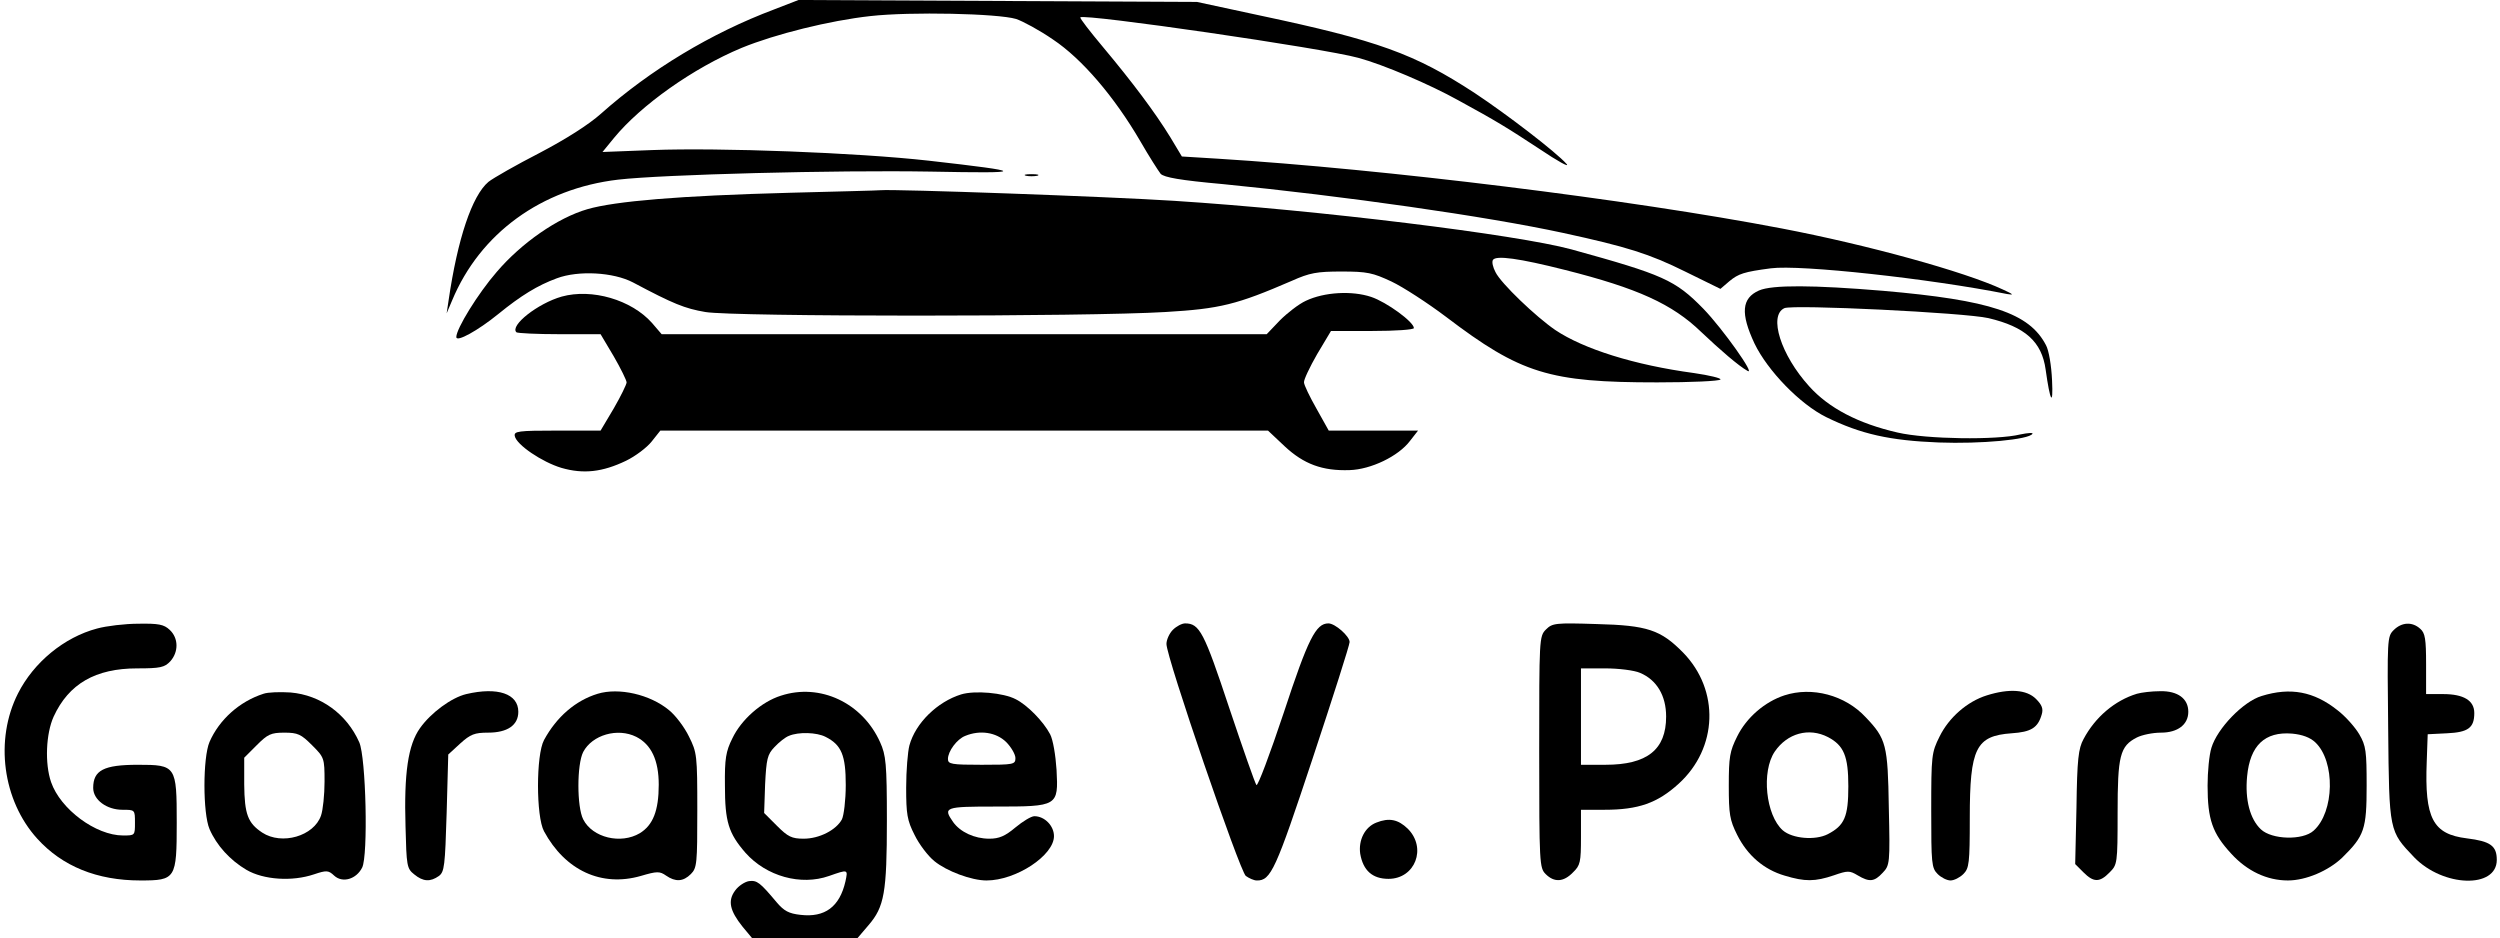 <?xml version="1.0" standalone="no"?>
<!DOCTYPE svg PUBLIC "-//W3C//DTD SVG 20010904//EN"
 "http://www.w3.org/TR/2001/REC-SVG-20010904/DTD/svg10.dtd">
<svg version="1.0" xmlns="http://www.w3.org/2000/svg"
 width="778pt" height="292pt" viewBox="0 0 778 292"
 preserveAspectRatio="xMidYMid meet">

<g transform="translate(0,292) scale(0.1,-0.1)"
fill="#000000" stroke="none">
<path d="M2410 2891 c-197 -74 -386 -188 -540 -325 -38 -34 -109 -79 -191
-122 -72 -37 -144 -78 -159 -90 -51 -43 -96 -177 -124 -369 l-6 -40 17 40 c87
209 278 348 517 376 139 16 678 30 971 25 304 -6 303 -1 -5 34 -224 25 -650
41 -860 33 l-155 -6 36 44 c84 102 246 217 397 280 105 43 274 85 401 99 125
14 396 8 453 -9 21 -7 73 -35 115 -64 90 -60 191 -178 272 -317 27 -47 56 -92
63 -101 11 -11 60 -20 194 -32 376 -37 819 -100 1059 -152 198 -43 268 -65
379 -120 l110 -54 28 24 c28 23 45 29 129 40 91 12 494 -32 735 -80 23 -4 20
-1 -13 14 -120 56 -422 139 -688 190 -475 91 -1240 185 -1753 217 l-114 7 -36
60 c-48 78 -117 170 -209 280 -41 49 -73 90 -71 93 13 12 757 -96 865 -126 78
-21 223 -83 311 -132 119 -65 150 -84 252 -151 58 -39 96 -60 85 -47 -33 37
-184 153 -285 220 -188 123 -302 164 -670 242 l-195 42 -620 3 -620 3 -75 -29z"/>
<path d="M3193 2373 c9 -2 25 -2 35 0 9 3 1 5 -18 5 -19 0 -27 -2 -17 -5z"/>
<path d="M2455 2320 c-340 -9 -541 -26 -627 -51 -93 -27 -205 -105 -282 -195
-59 -68 -126 -177 -126 -203 0 -17 67 20 131 72 70 57 122 89 182 111 67 25
176 19 237 -13 126 -67 161 -81 225 -92 86 -15 1185 -15 1432 0 170 10 222 23
393 97 56 25 78 29 155 29 80 0 97 -4 155 -31 36 -17 113 -67 170 -110 233
-177 321 -204 657 -204 105 0 194 4 197 9 3 4 -34 13 -82 20 -186 25 -344 75
-432 134 -60 41 -169 145 -186 180 -8 15 -12 32 -8 38 9 15 82 5 224 -31 226
-57 334 -106 424 -193 59 -56 117 -106 144 -121 28 -17 -77 131 -137 193 -88
90 -125 106 -411 185 -170 46 -785 122 -1236 151 -199 13 -871 37 -914 33 -8
-1 -136 -4 -285 -8z"/>
<path d="M5474 2016 c-54 -24 -58 -71 -14 -165 41 -85 142 -189 223 -229 108
-53 198 -73 350 -79 132 -5 281 9 292 27 3 4 -14 3 -38 -2 -73 -18 -292 -15
-382 6 -122 28 -214 76 -275 144 -88 97 -127 220 -77 243 27 12 561 -14 635
-31 114 -27 166 -73 178 -160 14 -101 24 -117 20 -34 -2 46 -10 94 -19 110
-52 100 -173 140 -507 169 -216 18 -345 19 -386 1z"/>
<path d="M1748 1997 c-74 -21 -162 -90 -141 -111 3 -3 64 -6 134 -6 l128 0 41
-69 c22 -38 40 -75 40 -81 0 -6 -18 -43 -40 -81 l-41 -69 -135 0 c-122 0 -135
-2 -132 -17 5 -27 85 -81 145 -99 69 -20 128 -13 201 22 29 14 65 41 80 60
l27 34 945 0 946 0 52 -49 c59 -55 117 -77 202 -74 66 2 152 43 188 91 l25 32
-139 0 -139 0 -38 68 c-21 37 -39 74 -39 82 -1 8 18 48 41 88 l43 72 129 0
c72 0 129 4 129 9 0 19 -85 81 -133 97 -60 20 -146 15 -203 -12 -22 -10 -58
-38 -81 -61 l-41 -43 -941 0 -942 0 -30 35 c-64 72 -187 108 -281 82z"/>
<path d="M302 964 c-102 -27 -197 -105 -246 -202 -73 -144 -48 -333 60 -452
78 -86 186 -130 321 -130 110 0 113 5 113 180 0 177 -2 180 -121 180 -106 0
-139 -17 -139 -72 0 -37 42 -68 91 -68 39 0 39 0 39 -40 0 -40 0 -40 -37 -40
-85 0 -195 82 -224 166 -20 58 -16 151 8 204 47 102 130 150 260 150 72 0 85
3 103 22 26 29 26 72 -2 98 -18 17 -35 20 -97 19 -42 0 -100 -7 -129 -15z"/>
<path d="M3650 960 c-11 -11 -20 -31 -20 -44 0 -42 228 -707 247 -722 10 -7
25 -14 34 -14 44 -1 59 33 174 380 63 190 115 353 115 362 0 18 -45 58 -66 58
-39 0 -63 -47 -139 -278 -43 -129 -81 -230 -85 -225 -4 4 -42 113 -85 241 -78
235 -92 262 -137 262 -10 0 -27 -9 -38 -20z"/>
<path d="M4811 961 c-21 -21 -21 -29 -21 -381 0 -347 1 -361 20 -380 27 -27
56 -25 85 5 23 22 25 32 25 110 l0 85 73 0 c106 0 165 21 231 81 122 111 128
291 14 408 -70 71 -111 85 -270 89 -127 4 -137 3 -157 -17z m293 -135 c52 -22
81 -71 81 -136 0 -103 -59 -150 -189 -150 l-76 0 0 150 0 150 75 0 c42 0 91
-6 109 -14z"/>
<path d="M7449 959 c-20 -20 -20 -28 -17 -307 3 -322 3 -318 81 -400 90 -93
257 -98 257 -8 0 44 -20 58 -93 67 -106 13 -132 62 -125 239 l3 85 60 3 c66 3
85 17 85 63 0 39 -33 59 -97 59 l-53 0 0 93 c0 78 -3 97 -18 110 -25 23 -58
21 -83 -4z"/>
<path d="M820 761 c-75 -24 -138 -81 -168 -150 -21 -49 -21 -222 0 -271 22
-51 64 -97 115 -127 53 -31 142 -37 210 -14 39 13 45 13 63 -4 26 -24 69 -11
87 25 19 37 12 343 -9 390 -39 88 -120 147 -214 155 -32 2 -70 1 -84 -4z m151
-160 c38 -38 39 -40 39 -113 0 -41 -5 -89 -11 -106 -22 -64 -122 -93 -183 -53
-45 30 -55 57 -56 150 l0 83 39 39 c34 34 44 39 86 39 42 0 52 -5 86 -39z"/>
<path d="M1451 760 c-46 -11 -110 -58 -144 -106 -37 -52 -50 -140 -45 -306 3
-122 4 -131 27 -149 28 -23 50 -24 77 -5 17 13 19 31 24 196 l5 182 37 34 c32
29 45 34 87 34 60 0 94 23 94 65 0 56 -64 78 -162 55z"/>
<path d="M1860 761 c-69 -21 -128 -72 -167 -144 -25 -46 -25 -238 0 -284 66
-122 179 -174 301 -139 51 15 59 15 79 1 29 -20 53 -19 77 5 19 19 20 33 20
198 0 172 -1 180 -26 230 -14 29 -42 66 -62 82 -59 49 -156 71 -222 51z m120
-134 c47 -24 70 -73 70 -149 0 -81 -18 -126 -59 -151 -59 -35 -147 -14 -176
43 -20 39 -20 171 0 210 28 53 107 76 165 47z"/>
<path d="M2430 755 c-60 -19 -123 -74 -151 -133 -20 -40 -24 -63 -23 -147 0
-112 11 -148 64 -209 65 -73 172 -103 260 -72 60 21 59 21 51 -17 -18 -79 -64
-113 -140 -104 -36 4 -51 12 -74 39 -52 62 -61 69 -86 66 -13 -2 -33 -15 -43
-29 -24 -32 -17 -63 23 -113 l30 -36 164 0 163 0 35 41 c49 57 57 101 57 326
0 177 -3 203 -21 243 -55 123 -187 185 -309 145z m139 -128 c50 -25 63 -58 63
-150 0 -47 -6 -95 -12 -107 -18 -33 -70 -60 -119 -60 -37 0 -49 6 -83 40 l-40
40 3 89 c4 79 7 93 29 116 14 15 34 31 45 35 30 13 87 11 114 -3z"/>
<path d="M2991 759 c-74 -23 -142 -89 -161 -159 -5 -19 -10 -78 -10 -131 0
-82 3 -102 26 -147 14 -29 42 -66 62 -82 38 -31 115 -60 162 -60 92 0 210 78
210 138 0 32 -29 62 -61 62 -10 0 -36 -16 -59 -35 -32 -27 -51 -35 -81 -35
-47 0 -91 21 -113 52 -32 46 -26 48 132 48 194 0 196 1 190 114 -3 46 -11 94
-20 111 -21 40 -71 91 -107 109 -38 20 -127 28 -170 15z m140 -148 c16 -16 29
-39 29 -50 0 -20 -5 -21 -105 -21 -94 0 -105 2 -105 18 0 24 28 62 54 72 46
19 96 11 127 -19z"/>
<path d="M5553 756 c-61 -20 -118 -69 -147 -128 -23 -46 -26 -64 -26 -153 0
-89 3 -107 26 -153 32 -64 83 -108 148 -127 63 -19 94 -19 153 1 43 15 49 15
74 0 37 -22 52 -20 78 8 22 23 23 29 19 203 -3 195 -8 214 -72 281 -64 69
-167 96 -253 68z m136 -130 c49 -26 63 -59 63 -153 0 -95 -12 -122 -64 -149
-39 -20 -110 -14 -140 12 -53 47 -67 183 -25 245 39 57 106 76 166 45z"/>
<path d="M6183 756 c-61 -19 -118 -69 -147 -128 -25 -50 -26 -59 -26 -230 0
-165 1 -179 20 -198 11 -11 29 -20 40 -20 11 0 29 9 40 20 18 18 20 33 20 175
0 217 19 255 130 263 61 4 82 17 94 59 5 17 1 29 -18 48 -29 29 -83 33 -153
11z"/>
<path d="M6650 761 c-69 -21 -130 -73 -166 -141 -16 -29 -20 -63 -22 -212 l-4
-177 26 -26 c31 -31 50 -32 81 0 24 24 25 27 25 185 0 178 7 208 60 235 16 8
49 15 75 15 52 0 85 25 85 65 0 41 -33 65 -87 64 -27 0 -59 -4 -73 -8z"/>
<path d="M7038 754 c-57 -17 -138 -101 -156 -161 -7 -22 -12 -75 -12 -118 0
-105 15 -148 73 -211 50 -55 112 -84 177 -84 56 0 126 30 169 71 69 68 76 88
76 224 0 107 -2 124 -23 160 -13 22 -43 56 -68 75 -73 58 -146 72 -236 44z
m167 -144 c63 -59 60 -217 -5 -275 -34 -31 -130 -28 -164 4 -34 32 -50 92 -43
165 9 96 55 140 140 133 32 -3 56 -12 72 -27z"/>
<path d="M4283 360 c-36 -14 -56 -55 -50 -97 9 -52 38 -78 88 -78 83 0 120 96
60 156 -30 29 -58 35 -98 19z"/>
</g>
</svg>
